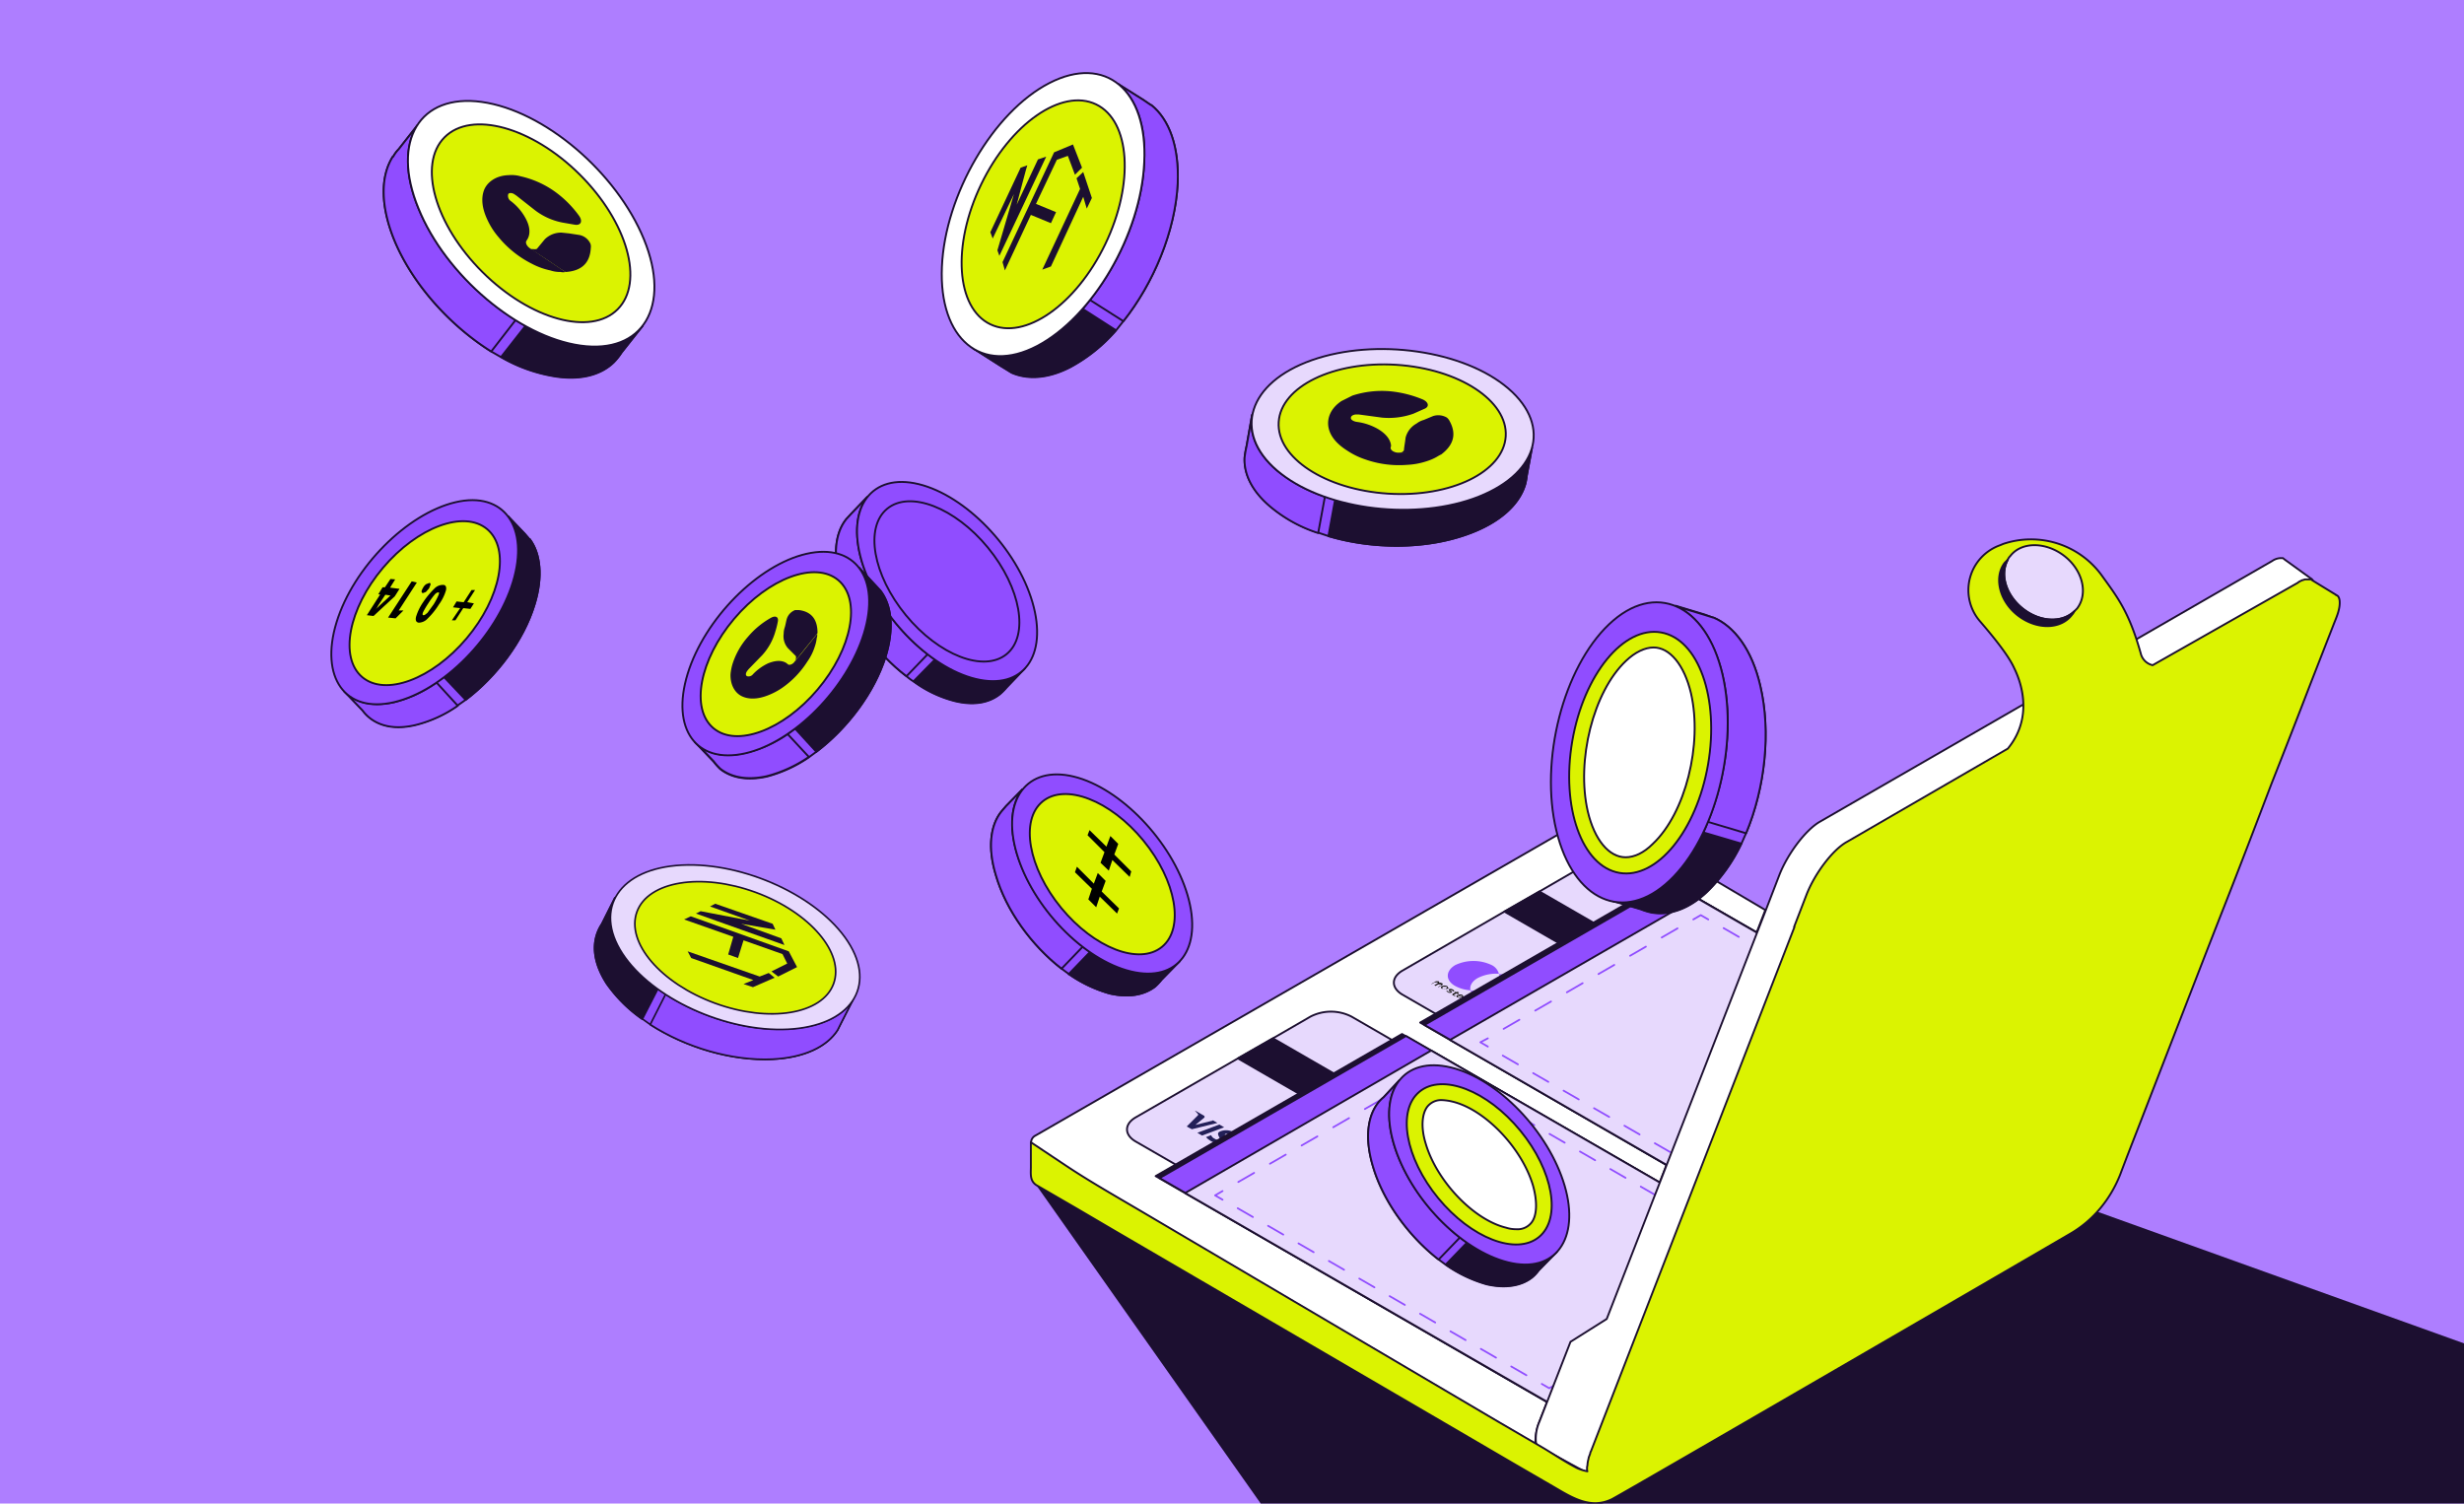 <svg xmlns="http://www.w3.org/2000/svg" viewBox="0 0 626 382">
  <title>Artboard 1</title>
  <rect width="626" height="382" fill="#ae7eff"/>
  <g>
    <g>
      <polygon points="626 341.3 626 382 320.3 382 262 299.3 533 307.9 626 341.3" fill="#1c0f30"/>
      <g>
        <path d="M391.1,361.2l7.9-20.3,9.2-5.8,40.3-103.9L408,207.3a6,6,0,0,0-4.3.2L262.9,288.6a2,2,0,0,0,0,3.4l127.2,74.9A13.6,13.6,0,0,1,391.1,361.2Z" fill="#fff" stroke="#1c0f30" stroke-linecap="round" stroke-linejoin="round" stroke-width="0.48"/>
        <g>
          <path d="M421.8,303.6l-78.4-45.3a11.4,11.4,0,0,0-10.5,0l-9.5,5.5-8.9,5.1-26,15c-2.9,1.7-2.9,4.4,0,6.1L367,335.3a11.4,11.4,0,0,0,10.5,0l26-15,8.9-5.1,9.4-5.5C424.8,308,424.8,305.3,421.8,303.6Z" fill="#e7d9fd" stroke="#1c0f30" stroke-linecap="round" stroke-linejoin="round" stroke-width="0.48"/>
          <polygon points="412.4 315.2 403.5 320.3 314.5 268.9 323.4 263.8 412.4 315.2" fill="#1c0f30" stroke="#1c0f30" stroke-linecap="round" stroke-linejoin="round" stroke-width="0.48"/>
          <path d="M309.9,287.5c-.7.3-.4.9-.2,1.3s.3.6.1.7a1.3,1.3,0,0,1-1.2-.2,1.6,1.6,0,0,1-.9-.9l-1.3.5a4.8,4.8,0,0,0,1.1.9,3.8,3.8,0,0,0,3.7.3c1.2-.7-.4-1.7.1-2a1.4,1.4,0,0,1,.9,0,2.9,2.9,0,0,1,1,.8l1.2-.4a3.6,3.6,0,0,0-.9-.8,3.9,3.9,0,0,0-3.6-.2Zm6.6,2.1a1.1,1.1,0,0,0-.8-.1l-6.1,1.4,1.3.8.9-.3,1.5.9-.5.5,1.1.6,3.6-3.2-1-.6Zm-1,.8-1.4,1.2-1-.5,2.4-.7Zm-5.7-4.7-5.6,2.1,1.2.7,5.6-2.1-1.2-.7Zm-1.7-1-4.4,1.1,2.2-1.8c.2-.2.2-.4-.1-.6l-2.1-1.2h-.1l.8.9a.4.4,0,0,1-.2.4l-2.7,2.7,1.3.7,6.5-1.6-1.2-.7Z" fill="#232058"/>
        </g>
        <g>
          <g>
            <path d="M489.6,266.3,411.1,221a12.1,12.1,0,0,0-10.5,0l-9.5,5.5-8.9,5.1-25.9,15c-2.9,1.7-2.9,4.4,0,6.1L434.7,298a11.4,11.4,0,0,0,10.5,0l26-15,8.9-5.1,9.5-5.5C492.5,270.7,492.5,268,489.6,266.3Z" fill="#e7d9fd" stroke="#1c0f30" stroke-linecap="round" stroke-linejoin="round" stroke-width="0.48"/>
            <polygon points="480.1 277.9 471.2 283 382.2 231.6 391.1 226.5 480.1 277.9" fill="#1c0f30" stroke="#1c0f30" stroke-linecap="round" stroke-linejoin="round" stroke-width="0.48"/>
          </g>
          <g>
            <path d="M366.6,250.7h.8a.2.2,0,0,1,0,.4h0a.8.8,0,0,1-.8.1h0c-.2-.2-.2-.3,0-.5Zm1,.6.6-.4h-.4c.1-.1,0-.3-.2-.4a1.7,1.7,0,0,0-1.2,0h0c-.4.1-.4.5-.1.7h.7Zm9,5.2a.8.8,0,0,1,.8,0h0a.2.2,0,0,1,0,.4h0a1.1,1.1,0,0,1-.8,0h0a.2.2,0,0,1,0-.4Zm1,.6,1.1-.7h-.3l-.6.3c0-.1,0-.2-.2-.3a1.3,1.3,0,0,0-1.2,0h-.1a.4.4,0,0,0,0,.7h.7Zm-6.3-4.1q.3.1,0,.3l-.6-.4Zm.3-.2a1.3,1.3,0,0,0-1.2,0h-.1c-.3.1-.4.4-.1.6h.1l.7.2v-.2h-.4c-.2-.1-.3-.3-.1-.4l.9.5h.1c.4-.1.4-.4.1-.6Zm2.5,2.3a.8.8,0,0,1,.8-.1h0c.2.2.2.4,0,.5h-.8a.2.2,0,0,1,0-.4Zm1,.5.6-.3-.2-.2h-.2c.1-.1,0-.2-.2-.3a1.3,1.3,0,0,0-1.2,0h0c-.4.2-.4.5-.1.7h0a.7.7,0,0,0,.6.1h-.1l.2.2Zm-2.5-1.4a.4.4,0,0,0,0,.7h.1l.5.2v-.2h-.4a.2.2,0,0,1,0-.4h0a.6.6,0,0,1,.7-.1h.1l.2.3h.3q0-.1-.3-.3a1.3,1.3,0,0,0-1.2,0Zm4.1,1.6h-.6l-1.2.7h.2l.7-.4h.9Zm-7.2-4a.8.8,0,0,0-.4-.4,1,1,0,0,0-.9-.1c-.2.1-.2.3,0,.5h.2c.1.1.1.1,0,.2H368l-.3-.3h-.3l.4.4a1,1,0,0,0,.9.1.2.2,0,0,0,0-.4h-.1c-.1-.1-.2-.2-.1-.2h.4c.1.1.2.2.2.3Zm3.5,1.9h-.3l-.3-.2-1.2.8h.2l.7-.4a.6.6,0,0,1,.6,0h.3Zm-2.3-1.3-.4-.3.4-.2h-.3l-.4.2-.2-.2-.3.2h.3l-.6.3c-.3.2-.3.4,0,.5l.4.2.2-.2h-.3c-.2-.1-.1-.1,0-.2l.5-.3.5.2Zm-5.2-1.6.8-.5c.3-.1.3-.3.1-.5h-.1a.8.8,0,0,0-.7-.1c.1-.2,0-.3-.1-.4h-.7l-1.2.7h.2l.7-.4h.7c.1.1.1.2-.1.3l-.7.4.3.2.7-.4h.6c.2.1.1.2-.1.3l-.6.4Z" fill="#221f1f"/>
            <polygon points="375.6 252.8 371.6 250.5 378.8 246.3 382.8 248.6 375.6 252.8" fill="#e7d9fd"/>
            <path d="M375.4,248.5a10.3,10.3,0,0,1,5.4-1.1,3.4,3.4,0,0,0-1.8-2.2,10.8,10.8,0,0,0-9.3,0c-2.5,1.5-2.5,3.9,0,5.3a9.4,9.4,0,0,0,3.9,1.1c-.3-1.1.4-2.3,1.8-3.1Z" fill="#904dff"/>
            <path d="M384.6,253.8a10,10,0,0,1-9.2,0,3.2,3.2,0,0,1-1.8-2.2,8.8,8.8,0,0,0,5.4-1.1c1.4-.8,2.1-1.9,1.8-3.1a9.4,9.4,0,0,1,3.9,1.1c2.5,1.5,2.5,3.9,0,5.3Z" fill="#ae7eff"/>
          </g>
        </g>
        <g>
          <polygon points="356.2 262.7 456.3 320.5 393.7 356.6 293.6 298.8 356.2 262.7" fill="#1c0f30" stroke="#1c0f30" stroke-linecap="round" stroke-linejoin="round" stroke-width="0.48"/>
          <polygon points="357.2 263.2 457.3 321 394.7 357.1 294.6 299.3 357.2 263.2" fill="#904dff" stroke="#1c0f30" stroke-linecap="round" stroke-linejoin="round" stroke-width="0.48"/>
          <polygon points="363.6 266.9 457.3 321 394.7 357.1 301.1 303.1 363.6 266.9" fill="#e7d9fd" stroke="#1c0f30" stroke-linecap="round" stroke-linejoin="round" stroke-width="0.48"/>
          <g>
            <polyline points="395.5 351.6 393.6 352.7 391.7 351.6" fill="none" stroke="#904dff" stroke-linecap="round" stroke-linejoin="round" stroke-width="0.45"/>
            <line x1="387.8" y1="349.4" x2="312.6" y2="305.9" fill="none" stroke-dasharray="4.46 4.46" stroke-linecap="round" stroke-linejoin="round" stroke-width="0.45" stroke="#904dff"/>
            <polyline points="310.6 304.8 308.7 303.7 310.6 302.6" fill="none" stroke="#904dff" stroke-linecap="round" stroke-linejoin="round" stroke-width="0.45"/>
            <line x1="314.6" y1="300.3" x2="360.9" y2="273.6" fill="none" stroke-dasharray="4.64 4.64" stroke-linecap="round" stroke-linejoin="round" stroke-width="0.45" stroke="#904dff"/>
            <polyline points="362.9 272.5 364.8 271.4 366.7 272.5" fill="none" stroke="#904dff" stroke-linecap="round" stroke-linejoin="round" stroke-width="0.45"/>
            <line x1="370.5" y1="274.7" x2="445.8" y2="318.2" fill="none" stroke-dasharray="4.46 4.46" stroke-linecap="round" stroke-linejoin="round" stroke-width="0.45" stroke="#904dff"/>
            <polyline points="447.7 319.3 449.6 320.4 447.7 321.5" fill="none" stroke="#904dff" stroke-linecap="round" stroke-linejoin="round" stroke-width="0.45"/>
            <line x1="443.7" y1="323.8" x2="397.5" y2="350.5" fill="none" stroke-dasharray="4.64 4.64" stroke-linecap="round" stroke-linejoin="round" stroke-width="0.45" stroke="#904dff"/>
          </g>
        </g>
        <g>
          <polygon points="423.4 223.7 523.5 281.5 460.9 317.7 360.8 259.8 423.4 223.7" fill="#1c0f30" stroke="#1c0f30" stroke-linecap="round" stroke-linejoin="round" stroke-width="0.48"/>
          <polygon points="424.5 224.3 524.6 282.1 462.1 318.3 361.9 260.4 424.5 224.3" fill="#904dff" stroke="#1c0f30" stroke-linecap="round" stroke-linejoin="round" stroke-width="0.48"/>
          <polygon points="431 228.1 524.6 282.1 462.1 318.3 368.4 264.2 431 228.1" fill="#e7d9fd" stroke="#1c0f30" stroke-linecap="round" stroke-linejoin="round" stroke-width="0.48"/>
          <g>
            <polyline points="462.8 312.7 460.9 313.8 459 312.7" fill="none" stroke="#904dff" stroke-linecap="round" stroke-linejoin="round" stroke-width="0.45"/>
            <line x1="455.2" y1="310.5" x2="379.9" y2="267.1" fill="none" stroke-dasharray="4.46 4.46" stroke-linecap="round" stroke-linejoin="round" stroke-width="0.45" stroke="#904dff"/>
            <polyline points="378 265.9 376.1 264.8 378 263.8" fill="none" stroke="#904dff" stroke-linecap="round" stroke-linejoin="round" stroke-width="0.45"/>
            <line x1="382" y1="261.4" x2="428.2" y2="234.7" fill="none" stroke-dasharray="4.64 4.64" stroke-linecap="round" stroke-linejoin="round" stroke-width="0.45" stroke="#904dff"/>
            <polyline points="430.2 233.6 432.1 232.5 434 233.6" fill="none" stroke="#904dff" stroke-linecap="round" stroke-linejoin="round" stroke-width="0.45"/>
            <line x1="437.9" y1="235.8" x2="513.2" y2="279.3" fill="none" stroke-dasharray="4.46 4.46" stroke-linecap="round" stroke-linejoin="round" stroke-width="0.45" stroke="#904dff"/>
            <polyline points="515.1 280.4 517 281.5 515.1 282.6" fill="none" stroke="#904dff" stroke-linecap="round" stroke-linejoin="round" stroke-width="0.45"/>
            <line x1="511.1" y1="284.9" x2="464.8" y2="311.6" fill="none" stroke-dasharray="4.64 4.64" stroke-linecap="round" stroke-linejoin="round" stroke-width="0.45" stroke="#904dff"/>
          </g>
        </g>
        <path d="M587.8,148.5a4.3,4.3,0,0,0-.1-.5h0v-.2a1.3,1.3,0,0,0-.7-.9l-6.5-4.7-.5-.4h-.7a4,4,0,0,0-2,.7l-115,66.3c-3.6,2.1-8.1,8.1-10.2,13.4l-3.5,9.1L408.2,335.1l-9.2,5.8-7.9,20.3a10.7,10.7,0,0,0-.9,5h0a1.6,1.6,0,0,0,.9,1.4l12.1,6.6a1.6,1.6,0,0,0,2.1.9l1.5-.6,114.9-66.4c3.6-2,8.2-8,10.2-13.3l54.9-141.5a12.3,12.3,0,0,0,.8-2.6h0c.1-.2.1-.5.2-.7v-1.4Z" fill="#fff" stroke="#1c0f30" stroke-linecap="round" stroke-linejoin="round" stroke-width="0.48"/>
        <g>
          <path d="M594.4,152.6c-.1-.8-.4-1.3-.9-1.4h.1l-6.2-3.8-.2-.2h-1.6l-.6.2h-.1l-.8.4-.4.3L546.9,169a4,4,0,0,1-3-2.9c-3-10.7-5.9-14.3-10-20a22.2,22.2,0,0,0-25-7.9l-.7.3a12.1,12.1,0,0,0-5.2,19.3c3.7,4.3,7.3,8.8,8.7,11.9,2.8,5.7,4,13.7-1.6,20.5l-40.9,23.7c-3.6,2-8.1,8-10.2,13.3l-3.2,8.3h.1L404.2,368.7a1.4,1.4,0,0,0-.2.6l-.3.8c-.1.2-.1.5-.2.8a6.8,6.8,0,0,0-.2,1.4,2.2,2.2,0,0,0-.1.8v.7h.1a11.2,11.2,0,0,1-2.6-.8c-2.9-1.5-5.6-3.3-8.4-5l-11.5-6.7-62.6-36.9-29-17.1c-6.3-3.7-12.6-7.3-18.6-11.3l-8.7-5.8v6.3c0,1.7-.3,3.5,1.4,4.6l10,5.8,9.2,5.4,22.1,12.9,28.8,16.8,28.8,16.8,22.6,13.2,10,5.8c4.6,2.7,9.3,5.7,14.7,3.1,3.3-1.7,111.1-64.3,116.7-67.6s10-8.6,12.5-15c1.5-4,3.1-8.1,4.7-12.2l9.5-24.5c4-10.3,8-20.7,12.1-31.1s8.1-20.9,12.1-31.4c3.4-8.6,6.8-17.3,10.1-25.9l5.7-14.6C593.6,156.8,594.6,154.7,594.4,152.6Z" fill="#dbf301" stroke="#1c0f30" stroke-linecap="round" stroke-linejoin="round" stroke-width="0.48"/>
          <path d="M527.7,154.6l-.7.7c-3.1,3-8.7,2.8-13-.6s-6-8.7-3.9-12.5a2.4,2.4,0,0,1,.6-.9c2.8-3.7,9-3.7,13.7-.1S530.6,150.8,527.7,154.6Z" fill="#e7d9fd" stroke="#1c0f30" stroke-linecap="round" stroke-linejoin="round" stroke-width="0.48"/>
          <path d="M527,155.3a3.5,3.5,0,0,1-.6.9c-2.9,3.8-9,3.8-13.7.2s-6.2-9.7-3.4-13.4l.8-.8c-2.1,3.8-.5,9.1,3.9,12.5S523.9,158.3,527,155.3Z" fill="#1c0f30" stroke="#1c0f30" stroke-linecap="round" stroke-linejoin="round" stroke-width="0.48"/>
        </g>
      </g>
    </g>
    <g>
      <path d="M99.9,39.8h-.1c-3.1,4.9-3.2,12.3.3,21,4.6,11.3,14.2,21.9,24.7,28.5l2.6,1.5h0a39.8,39.8,0,0,0,14,4.9c6.3.9,11.3-.5,14.5-3.6h0a15.7,15.7,0,0,0,2-2.5l5.3-6.7c-3.1,4-8.5,5.9-15.7,4.9a40.8,40.8,0,0,1-14-5L131,81.3c-10.6-6.6-20.1-17.2-24.7-28.4-3.6-8.7-3.4-16.1-.3-21l-4.7,6A8.5,8.5,0,0,0,99.9,39.8Z" fill="#904dff" stroke="#1c0f30" stroke-linecap="round" stroke-linejoin="round" stroke-width="0.48"/>
      <path d="M133.5,82.8l-6.2,7.9h.1a39.8,39.8,0,0,0,14,4.9c6.3.9,11.3-.5,14.5-3.6h0a15.7,15.7,0,0,0,2-2.5l5.3-6.7c-3.1,4-8.5,5.9-15.7,4.9A40.8,40.8,0,0,1,133.5,82.8Z" fill="#1c0f30" stroke="#1c0f30" stroke-linecap="round" stroke-linejoin="round" stroke-width="0.48"/>
      <path d="M99.9,39.8h-.1c-3.1,4.9-3.2,12.3.3,21,4.6,11.3,14.2,21.9,24.7,28.5l6.2-8c-10.6-6.6-20.1-17.2-24.7-28.4-3.6-8.7-3.4-16.1-.3-21l-4.7,6A8.5,8.5,0,0,0,99.9,39.8Z" fill="#904dff" stroke="#1c0f30" stroke-linecap="round" stroke-linejoin="round" stroke-width="0.48"/>
      <path d="M106.3,52.9c6.9,17.1,25.4,32.7,41.2,34.9s23.1-9.9,16.1-27-25.4-32.7-41.2-34.9S99.3,35.8,106.3,52.9Z" fill="#fff" stroke="#1c0f30" stroke-linecap="round" stroke-linejoin="round" stroke-width="0.48"/>
      <ellipse cx="135" cy="56.8" rx="17.5" ry="31" transform="translate(-0.5 112.5) rotate(-45.2)" stroke-width="0.48" stroke="#1c0f30" stroke-linecap="round" stroke-linejoin="round" fill="#dbf301"/>
      <g>
        <path d="M143.7,69.1a2.9,2.9,0,0,1-1.3,0,7.8,7.8,0,0,1-2.6-.4,17.8,17.8,0,0,1-4.7-1.7,26.2,26.2,0,0,1-8.4-6.7,18.6,18.6,0,0,1-2.8-4.3c-1.4-2.9-1.7-5.4-1-7.5s3-3.9,6.3-4a8.4,8.4,0,0,1,3.1.3,23.9,23.9,0,0,1,8.7,3.9,27.1,27.1,0,0,1,6.1,6.1c1,1.4.5,2.5-1,2.3l-2.9-.5a16.7,16.7,0,0,1-7.3-3.2l-4.7-3.7-.6-.4c-.7-.4-1.4-.3-1.5.1a1.6,1.6,0,0,0,.7,1.7,13.5,13.5,0,0,1,3.7,4.3c1.1,2,1.3,3.8.6,5.2l-.3.5c-.5.6.2,1.7,1.2,2.2h.1l2,1.4,6.4,4.3Z" fill="#1c0f30"/>
        <path d="M143.7,69.1l-1.3-.8L139,66l-3.8-2.5c0-.1-.1-.1-.1-.2s1.2.2,1.4-.2l1.9-2.3a5.9,5.9,0,0,1,4.3-1.7l1.9.2,2.6.4a3.9,3.9,0,0,1,2.8,2.2,2.2,2.2,0,0,1,.1,1.1c-.2,3.7-2.2,5.8-6.3,6.1Z" fill="#1c0f30"/>
      </g>
    </g>
    <g>
      <path d="M350.2,280.1h0c-2.8,3.5-3.5,9.2-1.4,16.2,2.6,8.9,9.1,17.8,16.7,23.7l1.9,1.4h0a34.5,34.5,0,0,0,10.3,4.9c4.8,1.1,8.8.4,11.5-1.7h0a9.8,9.8,0,0,0,1.7-1.8l4.6-4.7c-2.7,2.8-7,3.9-12.4,2.6a32,32,0,0,1-10.4-5l-1.8-1.3c-7.6-5.9-14.1-14.8-16.8-23.8-2-6.9-1.3-12.6,1.4-16.1l-4,4.3A8,8,0,0,0,350.2,280.1Z" fill="#904dff" stroke="#1c0f30" stroke-linecap="round" stroke-linejoin="round" stroke-width="0.48"/>
      <path d="M372.7,315.7l-5.4,5.6h.1a34.5,34.5,0,0,0,10.3,4.9c4.8,1.1,8.8.4,11.5-1.7h0a9.8,9.8,0,0,0,1.7-1.8l4.6-4.7c-2.7,2.8-7,3.9-12.4,2.6A32,32,0,0,1,372.7,315.7Z" fill="#1c0f30" stroke="#1c0f30" stroke-linecap="round" stroke-linejoin="round" stroke-width="0.48"/>
      <path d="M350.2,280.1h0c-2.8,3.5-3.5,9.2-1.4,16.2,2.6,8.9,9.1,17.8,16.7,23.7l5.4-5.6c-7.6-5.9-14.1-14.8-16.8-23.8-2-6.9-1.3-12.6,1.4-16.1l-4,4.3A8,8,0,0,0,350.2,280.1Z" fill="#904dff" stroke="#1c0f30" stroke-linecap="round" stroke-linejoin="round" stroke-width="0.48"/>
      <path d="M354.1,290.6c4,13.7,17,27.1,29,30.1s18.4-5.9,14.4-19.5-16.9-27.1-28.9-30S350.1,277,354.1,290.6Z" fill="#904dff" stroke="#1c0f30" stroke-linecap="round" stroke-linejoin="round" stroke-width="0.48"/>
      <ellipse cx="375.8" cy="295.9" rx="13.5" ry="23.9" transform="translate(-102.4 305.7) rotate(-39.4)" stroke-width="0.48" stroke="#1c0f30" stroke-linecap="round" stroke-linejoin="round" fill="#dbf301"/>
      <path d="M385.2,312.3a8.2,8.2,0,0,1-2.6-.4c-8.2-2-17.6-11.8-20.4-21.4-1.2-3.9-1-7.4.4-9.3a4.5,4.5,0,0,1,3.9-1.7,13.8,13.8,0,0,1,2.6.4c8.2,2,17.6,11.8,20.4,21.4,1.1,4,1,7.5-.4,9.3a4.5,4.5,0,0,1-3.9,1.7Z" fill="#fff" stroke="#1c0f30" stroke-linecap="round" stroke-linejoin="round" stroke-width="0.48"/>
    </g>
    <g>
      <path d="M254.4,206.2h0c-2.8,3.5-3.5,9.2-1.4,16.1,2.6,9,9.1,17.9,16.7,23.8l1.9,1.4h0a34.5,34.5,0,0,0,10.3,4.9c4.8,1.1,8.7.4,11.5-1.7h0a14.5,14.5,0,0,0,1.7-1.8l4.6-4.7c-2.7,2.8-7,3.8-12.4,2.5a29.8,29.8,0,0,1-10.4-4.9l-1.8-1.3c-7.6-5.9-14.1-14.8-16.8-23.8-2-6.9-1.3-12.6,1.4-16.1l-4.1,4.2Z" fill="#904dff" stroke="#1c0f30" stroke-linecap="round" stroke-linejoin="round" stroke-width="0.48"/>
      <path d="M276.9,241.9l-5.4,5.6h.1a34.5,34.5,0,0,0,10.3,4.9c4.8,1.1,8.7.4,11.5-1.7h0a14.5,14.5,0,0,0,1.7-1.8l4.6-4.7c-2.7,2.8-7,3.8-12.4,2.5A29.8,29.8,0,0,1,276.9,241.9Z" fill="#1c0f30" stroke="#1c0f30" stroke-linecap="round" stroke-linejoin="round" stroke-width="0.48"/>
      <path d="M254.4,206.2h0c-2.8,3.5-3.5,9.2-1.4,16.1,2.6,9,9.1,17.9,16.7,23.8l5.4-5.6c-7.6-5.9-14.1-14.8-16.8-23.8-2-6.9-1.3-12.6,1.4-16.1l-4.1,4.2Z" fill="#904dff" stroke="#1c0f30" stroke-linecap="round" stroke-linejoin="round" stroke-width="0.48"/>
      <path d="M258.3,216.8c4,13.7,17,27.1,29,30s18.4-5.8,14.4-19.4-17-27.2-28.9-30.1S254.3,203.2,258.3,216.8Z" fill="#904dff" stroke="#1c0f30" stroke-linecap="round" stroke-linejoin="round" stroke-width="0.48"/>
      <ellipse cx="280" cy="222.1" rx="13.5" ry="23.9" transform="translate(-77.3 228.2) rotate(-39.4)" stroke-width="0.48" stroke="#1c0f30" stroke-linecap="round" stroke-linejoin="round" fill="#dbf301"/>
    </g>
    <g>
      <path d="M273.1,221.6l.5-1.4,4.3,4.3,1-2.7,2,2-1,2.7,4.4,4.3-.5,1.3-4.4-4.3-.9,2.7-2-2,.9-2.7Z"/>
      <path d="M276.3,212.2l.5-1.3,4.3,4.2,1-2.7,2,2-1,2.7,4.3,4.3-.4,1.4-4.4-4.3-.9,2.7-2.1-2,1-2.7Z"/>
    </g>
    <g>
      <path d="M215,131.9h0c-2.8,3.5-3.5,9.2-1.4,16.2,2.6,9,9.1,17.9,16.7,23.7a13.3,13.3,0,0,0,1.9,1.4h0a30.2,30.2,0,0,0,10.3,4.9c4.8,1.2,8.7.5,11.5-1.7h0a13.7,13.7,0,0,0,1.7-1.7l4.6-4.8c-2.7,2.9-7,3.9-12.4,2.6a31.7,31.7,0,0,1-10.4-4.9l-1.8-1.4c-7.6-5.8-14.1-14.7-16.8-23.7-2-7-1.3-12.7,1.4-16.2l-4.1,4.3Z" fill="#904dff" stroke="#1c0f30" stroke-linecap="round" stroke-linejoin="round" stroke-width="0.48"/>
      <path d="M237.5,167.6l-5.4,5.5h.1a30.2,30.2,0,0,0,10.3,4.9c4.8,1.2,8.7.5,11.5-1.7h0a13.7,13.7,0,0,0,1.7-1.7l4.6-4.8c-2.7,2.9-7,3.9-12.4,2.6A31.7,31.7,0,0,1,237.5,167.6Z" fill="#1c0f30" stroke="#1c0f30" stroke-linecap="round" stroke-linejoin="round" stroke-width="0.48"/>
      <path d="M215,131.9h0c-2.8,3.5-3.5,9.2-1.4,16.2,2.6,9,9.1,17.9,16.7,23.7l5.4-5.6c-7.6-5.8-14.1-14.7-16.8-23.7-2-7-1.3-12.7,1.4-16.2l-4.1,4.3Z" fill="#904dff" stroke="#1c0f30" stroke-linecap="round" stroke-linejoin="round" stroke-width="0.48"/>
      <path d="M218.9,142.5c4,13.6,17,27.1,29,30s18.4-5.8,14.4-19.5-17-27.1-28.9-30S214.9,128.8,218.9,142.5Z" fill="#904dff" stroke="#1c0f30" stroke-linecap="round" stroke-linejoin="round" stroke-width="0.48"/>
      <ellipse cx="240.6" cy="147.7" rx="13.5" ry="23.9" transform="translate(-39.1 186.3) rotate(-39.4)" stroke-width="0.48" stroke="#1c0f30" stroke-linecap="round" stroke-linejoin="round" fill="#904dff"/>
    </g>
    <g>
      <path d="M435.2,156.9h.1c5.3,2.2,9.8,8.2,11.9,17.3,2.8,11.8,1.2,26-3.6,37.5l-1.2,2.7h0a42.4,42.4,0,0,1-8.6,12.1c-4.6,4.4-9.5,6.1-13.9,5.4h-.1a17.1,17.1,0,0,1-3-.9l-8.2-2.4c4.8,1.5,10.3-.1,15.6-5a45,45,0,0,0,8.6-12.2c.4-.9.8-1.8,1.1-2.7,4.8-11.5,6.5-25.7,3.7-37.5-2.2-9.1-6.6-15.1-11.9-17.3l7.3,2.2Z" fill="#904dff" stroke="#1c0f30" stroke-linecap="round" stroke-linejoin="round" stroke-width="0.48"/>
      <path d="M432.8,211.5l9.5,2.8h.1a42.4,42.4,0,0,1-8.6,12.1c-4.6,4.4-9.5,6.1-13.9,5.4h-.1a17.1,17.1,0,0,1-3-.9l-8.2-2.4c4.8,1.5,10.3-.1,15.6-5A45,45,0,0,0,432.8,211.5Z" fill="#1c0f30" stroke="#1c0f30" stroke-linecap="round" stroke-linejoin="round" stroke-width="0.48"/>
      <path d="M435.2,156.9h.1c5.3,2.2,9.8,8.2,11.9,17.3,2.8,11.8,1.2,26-3.6,37.5l-9.7-2.9c4.8-11.5,6.5-25.7,3.7-37.5-2.2-9.1-6.6-15.1-11.9-17.3l7.3,2.2Z" fill="#904dff" stroke="#1c0f30" stroke-linecap="round" stroke-linejoin="round" stroke-width="0.48"/>
      <path d="M437.6,171.3c4.2,18-1.8,41.4-13.4,52.4s-24.5,5.2-28.8-12.7,1.8-41.4,13.4-52.4S433.4,153.4,437.6,171.3Z" fill="#904dff" stroke="#1c0f30" stroke-linecap="round" stroke-linejoin="round" stroke-width="0.48"/>
      <ellipse cx="416.5" cy="191.2" rx="31" ry="17.5" transform="translate(157.4 569.1) rotate(-80.2)" stroke-width="0.48" stroke="#1c0f30" stroke-linecap="round" stroke-linejoin="round" fill="#dbf301"/>
      <path d="M413,217.8c-4.2,0-7.9-4.4-9.6-11.6-3-13,1.4-30.5,9.7-38.3,2.3-2.2,4.8-3.4,7-3.4,4.1,0,7.8,4.4,9.5,11.6,3,13-1.4,30.5-9.7,38.3C417.6,216.7,415.2,217.8,413,217.8Z" fill="#fff" stroke="#1c0f30" stroke-linecap="round" stroke-linejoin="round" stroke-width="0.48"/>
    </g>
    <g>
      <path d="M387.5,123h0c-1.5,5.2-6.6,9.9-14.9,12.8-10.7,3.8-24,3.7-35.1.4l-2.7-.9h0a36.2,36.2,0,0,1-12.1-6.7c-4.6-3.9-6.7-8.2-6.5-12.4h0a25,25,0,0,1,.5-2.9l1.4-7.9c-.8,4.6,1.2,9.6,6.3,14a39.7,39.7,0,0,0,12.2,6.7l2.6.8c11.1,3.3,24.5,3.4,35.1-.3,8.3-2.9,13.4-7.6,14.9-12.8l-1.3,7A15.5,15.5,0,0,1,387.5,123Z" fill="#904dff" stroke="#1c0f30" stroke-linecap="round" stroke-linejoin="round" stroke-width="0.48"/>
      <path d="M336.6,126.2l-1.7,9.2h-.1a36.2,36.2,0,0,1-12.1-6.7c-4.6-3.9-6.7-8.2-6.5-12.4h0a25,25,0,0,1,.5-2.9l1.4-7.9c-.8,4.6,1.2,9.6,6.3,14A39.7,39.7,0,0,0,336.6,126.2Z" fill="#904dff" stroke="#1c0f30" stroke-linecap="round" stroke-linejoin="round" stroke-width="0.48"/>
      <path d="M387.5,123h0c-1.5,5.2-6.6,9.9-14.9,12.8-10.7,3.8-24,3.7-35.1.4l1.7-9.3c11.1,3.3,24.5,3.4,35.1-.3,8.3-2.9,13.4-7.6,14.9-12.8l-1.3,7A15.5,15.5,0,0,1,387.5,123Z" fill="#1c0f30" stroke="#1c0f30" stroke-linecap="round" stroke-linejoin="round" stroke-width="0.48"/>
      <path d="M374.3,126.7c-16.2,5.7-38.6,2.5-49.9-7.2s-7.3-22.3,8.9-28,38.6-2.5,49.9,7.2S390.6,120.9,374.3,126.7Z" fill="#e7d9fd" stroke="#1c0f30" stroke-linecap="round" stroke-linejoin="round" stroke-width="0.48"/>
      <ellipse cx="353.8" cy="109.1" rx="16.4" ry="28.9" transform="translate(222.6 455.3) rotate(-86.4)" stroke-width="0.48" stroke="#1c0f30" stroke-linecap="round" stroke-linejoin="round" fill="#dbf301"/>
      <g>
        <path d="M366,115.5l-1.2.7a13.3,13.3,0,0,1-2.4,1,18.5,18.5,0,0,1-4.9.9,25.9,25.9,0,0,1-10.7-1.4,18.8,18.8,0,0,1-4.5-2.2c-2.7-1.7-4.4-3.7-4.8-6s.6-4.8,3.3-6.6l2.8-1.4a24.2,24.2,0,0,1,9.5-1.1,28.8,28.8,0,0,1,8.4,2.1c1.5.7,1.7,1.9.3,2.4l-2.7,1.2a18.6,18.6,0,0,1-8,1l-5.9-.8h-.8c-.7.1-1.2.4-1.2.9s.8.9,1.6,1a14.4,14.4,0,0,1,5.3,1.8c2,1.2,3.1,2.6,3.3,4.1a1.3,1.3,0,0,1-.1.6c-.1.8,1.2,1.4,2.2,1.3H358l7.7.3Z" fill="#1c0f30"/>
        <path d="M366,115.5h-1.6l-4.1-.2-4.5-.2h-.2c.7-.2,1.1-.5,1.1-.9s.3-2,.4-3a5.7,5.7,0,0,1,2.8-3.6,5.1,5.1,0,0,1,1.8-.9l2.4-1a4.3,4.3,0,0,1,3.5.4,2.8,2.8,0,0,1,.7.9c1.8,3.3,1,6.1-2.2,8.5Z" fill="#1c0f30"/>
      </g>
    </g>
    <g>
      <path d="M223.7,150.1h0c2.8,3.7,3.5,9.5,1.3,16.7-2.9,9.2-9.7,18.2-17.6,24.2l-1.9,1.4h0a34.1,34.1,0,0,1-10.7,4.9c-5,1.1-9,.3-11.8-1.9h0a15.4,15.4,0,0,1-1.7-1.9l-4.7-4.9c2.8,2.9,7.1,4.1,12.7,2.8a31.5,31.5,0,0,0,10.8-4.9l1.9-1.4c7.9-5.9,14.7-15,17.5-24.2,2.2-7.1,1.6-13-1.2-16.6l4.1,4.4Z" fill="#904dff" stroke="#1c0f30" stroke-linecap="round" stroke-linejoin="round" stroke-width="0.48"/>
      <path d="M200.1,186.5l5.4,5.8h0a34.1,34.1,0,0,1-10.7,4.9c-5,1.1-9,.3-11.8-1.9h0a15.4,15.4,0,0,1-1.7-1.9l-4.7-4.9c2.8,2.9,7.1,4.1,12.7,2.8A31.5,31.5,0,0,0,200.1,186.5Z" fill="#904dff" stroke="#1c0f30" stroke-linecap="round" stroke-linejoin="round" stroke-width="0.48"/>
      <path d="M223.7,150.1h0c2.8,3.7,3.5,9.5,1.3,16.7-2.9,9.2-9.7,18.2-17.6,24.2l-5.4-5.9c7.9-5.9,14.7-15,17.5-24.2,2.2-7.1,1.6-13-1.2-16.6l4.1,4.4Z" fill="#1c0f30" stroke="#1c0f30" stroke-linecap="round" stroke-linejoin="round" stroke-width="0.48"/>
      <path d="M219.5,160.9c-4.3,14-17.8,27.7-30.2,30.5s-18.9-6.2-14.6-20.2,17.9-27.7,30.2-30.5S223.8,146.9,219.5,160.9Z" fill="#904dff" stroke="#1c0f30" stroke-linecap="round" stroke-linejoin="round" stroke-width="0.48"/>
      <ellipse cx="197.1" cy="166" rx="24.6" ry="13.9" transform="translate(-56.9 209.6) rotate(-49.8)" stroke-width="0.48" stroke="#1c0f30" stroke-linecap="round" stroke-linejoin="round" fill="#dbf301"/>
      <g>
        <path d="M207.6,161a2.2,2.2,0,0,1-.1,1.1,9.8,9.8,0,0,1-.5,2.2,13.5,13.5,0,0,1-1.9,3.8,23.3,23.3,0,0,1-6.3,6.6,17.4,17.4,0,0,1-3.8,2c-2.6,1-4.8,1-6.5.2s-3-2.8-2.9-5.6a13.2,13.2,0,0,1,.5-2.6,19.2,19.2,0,0,1,4-7,21,21,0,0,1,5.7-4.7c1.2-.7,2.1-.3,1.8,1a21,21,0,0,1-.6,2.4,15,15,0,0,1-3.3,6l-3.5,3.6-.4.5c-.4.6-.4,1.1,0,1.3a1.4,1.4,0,0,0,1.5-.5,12.8,12.8,0,0,1,3.9-2.8c1.8-.7,3.3-.8,4.5-.1l.4.3c.4.5,1.5,0,1.9-.8h.1a18.3,18.3,0,0,1,1.3-1.6l4.1-5.1Z" fill="#1c0f30"/>
        <path d="M207.6,161l-.8,1-2.2,2.7-2.4,3h-.1c.2-.6.2-1-.1-1.2l-1.8-1.8a4.6,4.6,0,0,1-1.1-3.7,5.1,5.1,0,0,1,.3-1.7c.2-.7.3-1.4.5-2.1a3.5,3.5,0,0,1,2.1-2.2h1c3.1.4,4.7,2.3,4.7,5.8Z" fill="#1c0f30"/>
      </g>
    </g>
    <g>
      <path d="M134.5,137h.1c2.7,3.6,3.4,9.5,1.2,16.6-2.8,9.2-9.7,18.3-17.5,24.2l-2,1.4h0a32,32,0,0,1-10.7,4.9c-5,1.2-9,.4-11.8-1.9h0a9.8,9.8,0,0,1-1.7-1.8l-4.7-4.9c2.8,2.9,7.2,4,12.7,2.8a31.8,31.8,0,0,0,10.8-5l1.9-1.3c7.9-5.9,14.7-15,17.5-24.2,2.2-7.1,1.6-13-1.2-16.6l4.2,4.4Z" fill="#904dff" stroke="#1c0f30" stroke-linecap="round" stroke-linejoin="round" stroke-width="0.48"/>
      <path d="M110.9,173.4l5.4,5.9h0a32,32,0,0,1-10.7,4.9c-5,1.2-9,.4-11.8-1.9h0a9.8,9.8,0,0,1-1.7-1.8l-4.7-4.9c2.8,2.9,7.2,4,12.7,2.8A31.8,31.8,0,0,0,110.9,173.4Z" fill="#904dff" stroke="#1c0f30" stroke-linecap="round" stroke-linejoin="round" stroke-width="0.48"/>
      <path d="M134.5,137h.1c2.7,3.6,3.4,9.5,1.2,16.6-2.8,9.2-9.7,18.3-17.5,24.2l-5.5-5.8c7.9-5.9,14.7-15,17.5-24.2,2.2-7.1,1.6-13-1.2-16.6l4.2,4.4Z" fill="#1c0f30" stroke="#1c0f30" stroke-linecap="round" stroke-linejoin="round" stroke-width="0.48"/>
      <path d="M130.3,147.9c-4.3,14-17.8,27.6-30.2,30.5s-18.9-6.3-14.6-20.3,17.9-27.6,30.2-30.5S134.6,133.9,130.3,147.9Z" fill="#904dff" stroke="#1c0f30" stroke-linecap="round" stroke-linejoin="round" stroke-width="0.48"/>
      <ellipse cx="107.9" cy="153" rx="24.6" ry="13.9" transform="translate(-78.6 136.9) rotate(-49.8)" stroke-width="0.48" stroke="#1c0f30" stroke-linecap="round" stroke-linejoin="round" fill="#dbf301"/>
    </g>
    <g>
      <g>
        <path d="M292.4,26.7h.1c4.5,3.6,7.1,10.5,6.7,19.9-.6,12.1-6.1,25.3-13.8,35L283.5,84h0a41.3,41.3,0,0,1-11.6,9.3c-5.6,2.9-10.8,3.2-14.9,1.4h0L254.3,93l-7.2-4.6c4.3,2.8,10,2.8,16.4-.5a43.6,43.6,0,0,0,11.6-9.4l1.8-2.3c7.8-9.7,13.3-22.9,13.8-35,.5-9.4-2.1-16.3-6.7-19.9l6.5,4.1Z" fill="#904dff" stroke="#1c0f30" stroke-linecap="round" stroke-linejoin="round" stroke-width="0.48"/>
        <path d="M275.1,78.5l8.4,5.4h0a41.3,41.3,0,0,1-11.6,9.3c-5.6,2.9-10.8,3.2-14.9,1.4h0L254.3,93l-7.2-4.6c4.3,2.8,10,2.8,16.4-.5A43.6,43.6,0,0,0,275.1,78.5Z" fill="#1c0f30" stroke="#1c0f30" stroke-linecap="round" stroke-linejoin="round" stroke-width="0.48"/>
        <path d="M292.4,26.7h.1c4.5,3.6,7.1,10.5,6.7,19.9-.6,12.1-6.1,25.3-13.8,35l-8.5-5.4c7.8-9.7,13.3-22.9,13.8-35,.5-9.4-2.1-16.3-6.7-19.9l6.5,4.1Z" fill="#904dff" stroke="#1c0f30" stroke-linecap="round" stroke-linejoin="round" stroke-width="0.48"/>
        <path d="M290.7,41.2c-.8,18.4-13.1,39.3-27.2,46.7s-25-1.7-24.2-20.1,13.1-39.4,27.3-46.7S291.6,22.8,290.7,41.2Z" fill="#fff" stroke="#1c0f30" stroke-linecap="round" stroke-linejoin="round" stroke-width="0.48"/>
        <ellipse cx="265" cy="54.5" rx="31" ry="17.5" transform="translate(101 269.6) rotate(-64.3)" stroke-width="0.48" stroke="#1c0f30" stroke-linecap="round" stroke-linejoin="round" fill="#dbf301"/>
      </g>
      <g>
        <path d="M258.3,52c.8-3,2.6-9.9,2.7-10l-1.7.6L251.6,59l.6,1.6,5.4-11.3-4.2,14.3.5,1.4,11.9-25.2-2.1.7Z" fill="#1c0f30"/>
        <polygon points="271.3 39.6 273.1 44.4 274.9 42.6 272.6 36.7 267.8 38.7 254.7 66.6 255.3 68.7 261.9 54.6 267 56.7 268.3 53.9 263.2 51.8 268.5 40.6 271.3 39.6" fill="#1c0f30"/>
        <polygon points="273.5 45.3 274.4 48 264.8 68.5 267 67.7 275.2 50 276.1 53 277.4 50.3 275.2 43.7 273.5 45.3" fill="#1c0f30"/>
      </g>
    </g>
    <g>
      <g>
        <path d="M212.8,261.7h0c-2.7,4.2-8.4,7-16.5,7.4-10.4.5-22.1-3-31.1-8.8l-2.1-1.5h0a36.6,36.6,0,0,1-9-9c-3-4.7-3.7-9-2.4-12.7h0a10.8,10.8,0,0,1,1.2-2.4l3.3-6.6c-2,3.9-1.5,8.8,1.9,14a33.7,33.7,0,0,0,9,9.1l2,1.4c9,5.8,20.7,9.4,31.1,8.8,8.1-.4,13.8-3.2,16.5-7.4l-3,5.9Z" fill="#904dff" stroke="#1c0f30" stroke-linecap="round" stroke-linejoin="round" stroke-width="0.42"/>
        <path d="M167.1,251.3l-3.9,7.6h-.1a36.6,36.6,0,0,1-9-9c-3-4.7-3.7-9-2.4-12.7h0a10.8,10.8,0,0,1,1.2-2.4l3.3-6.6c-2,3.9-1.5,8.8,1.9,14A33.7,33.7,0,0,0,167.1,251.3Z" fill="#1c0f30" stroke="#1c0f30" stroke-linecap="round" stroke-linejoin="round" stroke-width="0.42"/>
        <path d="M212.8,261.7h0c-2.7,4.2-8.4,7-16.5,7.4-10.4.5-22.1-3-31.1-8.8l3.9-7.7c9,5.8,20.7,9.4,31.1,8.8,8.1-.4,13.8-3.2,16.5-7.4l-3,5.9Z" fill="#904dff" stroke="#1c0f30" stroke-linecap="round" stroke-linejoin="round" stroke-width="0.42"/>
        <path d="M200.2,261.5c-15.8.8-34.7-7.9-42.1-19.3s-.7-21.6,15.1-22.4,34.7,7.9,42.2,19.4S216,260.7,200.2,261.5Z" fill="#e7d9fd" stroke="#1c0f30" stroke-linecap="round" stroke-linejoin="round" stroke-width="0.42"/>
        <ellipse cx="186.7" cy="240.7" rx="15" ry="26.6" transform="translate(-103.4 333.4) rotate(-69.9)" stroke-width="0.42" stroke="#1c0f30" stroke-linecap="round" stroke-linejoin="round" fill="#dbf301"/>
      </g>
      <g>
        <path d="M188.3,234.7l8.7,1.5-.7-1.5-14.6-5.1-1.3.7,10.1,3.6L178,231.5l-1.2.6,22.5,8-.8-1.7Z" fill="#1c0f30"/>
        <polygon points="200 244.8 196 246.8 197.7 248.1 202.5 245.7 200.4 241.7 175.5 232.8 173.8 233.6 186.3 238 185 242.5 187.5 243.4 188.9 238.9 198.8 242.4 200 244.8" fill="#1c0f30"/>
        <polygon points="195.3 247.2 193 248.1 174.7 241.7 175.6 243.4 191.4 249 188.9 250 191.3 250.8 196.8 248.4 195.3 247.2" fill="#1c0f30"/>
      </g>
    </g>
    <g>
      <path d="M115.7,157.6h-.9l2.1-3.1-1.8-.2.9-1.5,1.8.2,2-3.1h.9l-2,3.1,1.7.3-.9,1.4-1.8-.2Z"/>
      <path d="M107.5,153a21.1,21.1,0,0,1,2.8-3.4,3,3,0,0,1,2.3-1c.6,0,.9.5.7,1.4a11.8,11.8,0,0,1-1.8,3.6,18.5,18.5,0,0,1-2.8,3.5,3.2,3.2,0,0,1-2.3,1.1c-.7-.1-.9-.6-.7-1.5A13.3,13.3,0,0,1,107.5,153Zm2.7.5a17.6,17.6,0,0,0,1.2-2.3c.2-.5.2-.7,0-.7s-.6.1-1,.6a21.6,21.6,0,0,0-1.6,2.2,23.4,23.4,0,0,0-1.3,2.2c-.2.5-.2.8.1.8s.5-.2,1-.6Z"/>
      <path d="M109,149.5l-.8.9-.8.3a.5.5,0,0,1-.3-.5,3.1,3.1,0,0,1,.4-.9,2.4,2.4,0,0,1,.8-.9l.8-.3c.2,0,.3.2.3.4Z"/>
      <path d="M105.9,148l-4.6,7.1h1.2l-2,2-1.9-.2,6-9.2Z"/>
      <path d="M100.4,147.2l-1.3,2.1,2.4.3-1.2,1.9-5.4,5-1.7-.2,3.4-5.3h-.5l1.1-1.8h.6l1.4-2.1Zm-2.5,3.9-1.8,2.7a4.3,4.3,0,0,1-.4.7l-.3.4c.2-.2.3-.4.5-.5l.6-.6,2.7-2.5Z"/>
    </g>
  </g>
</svg>
